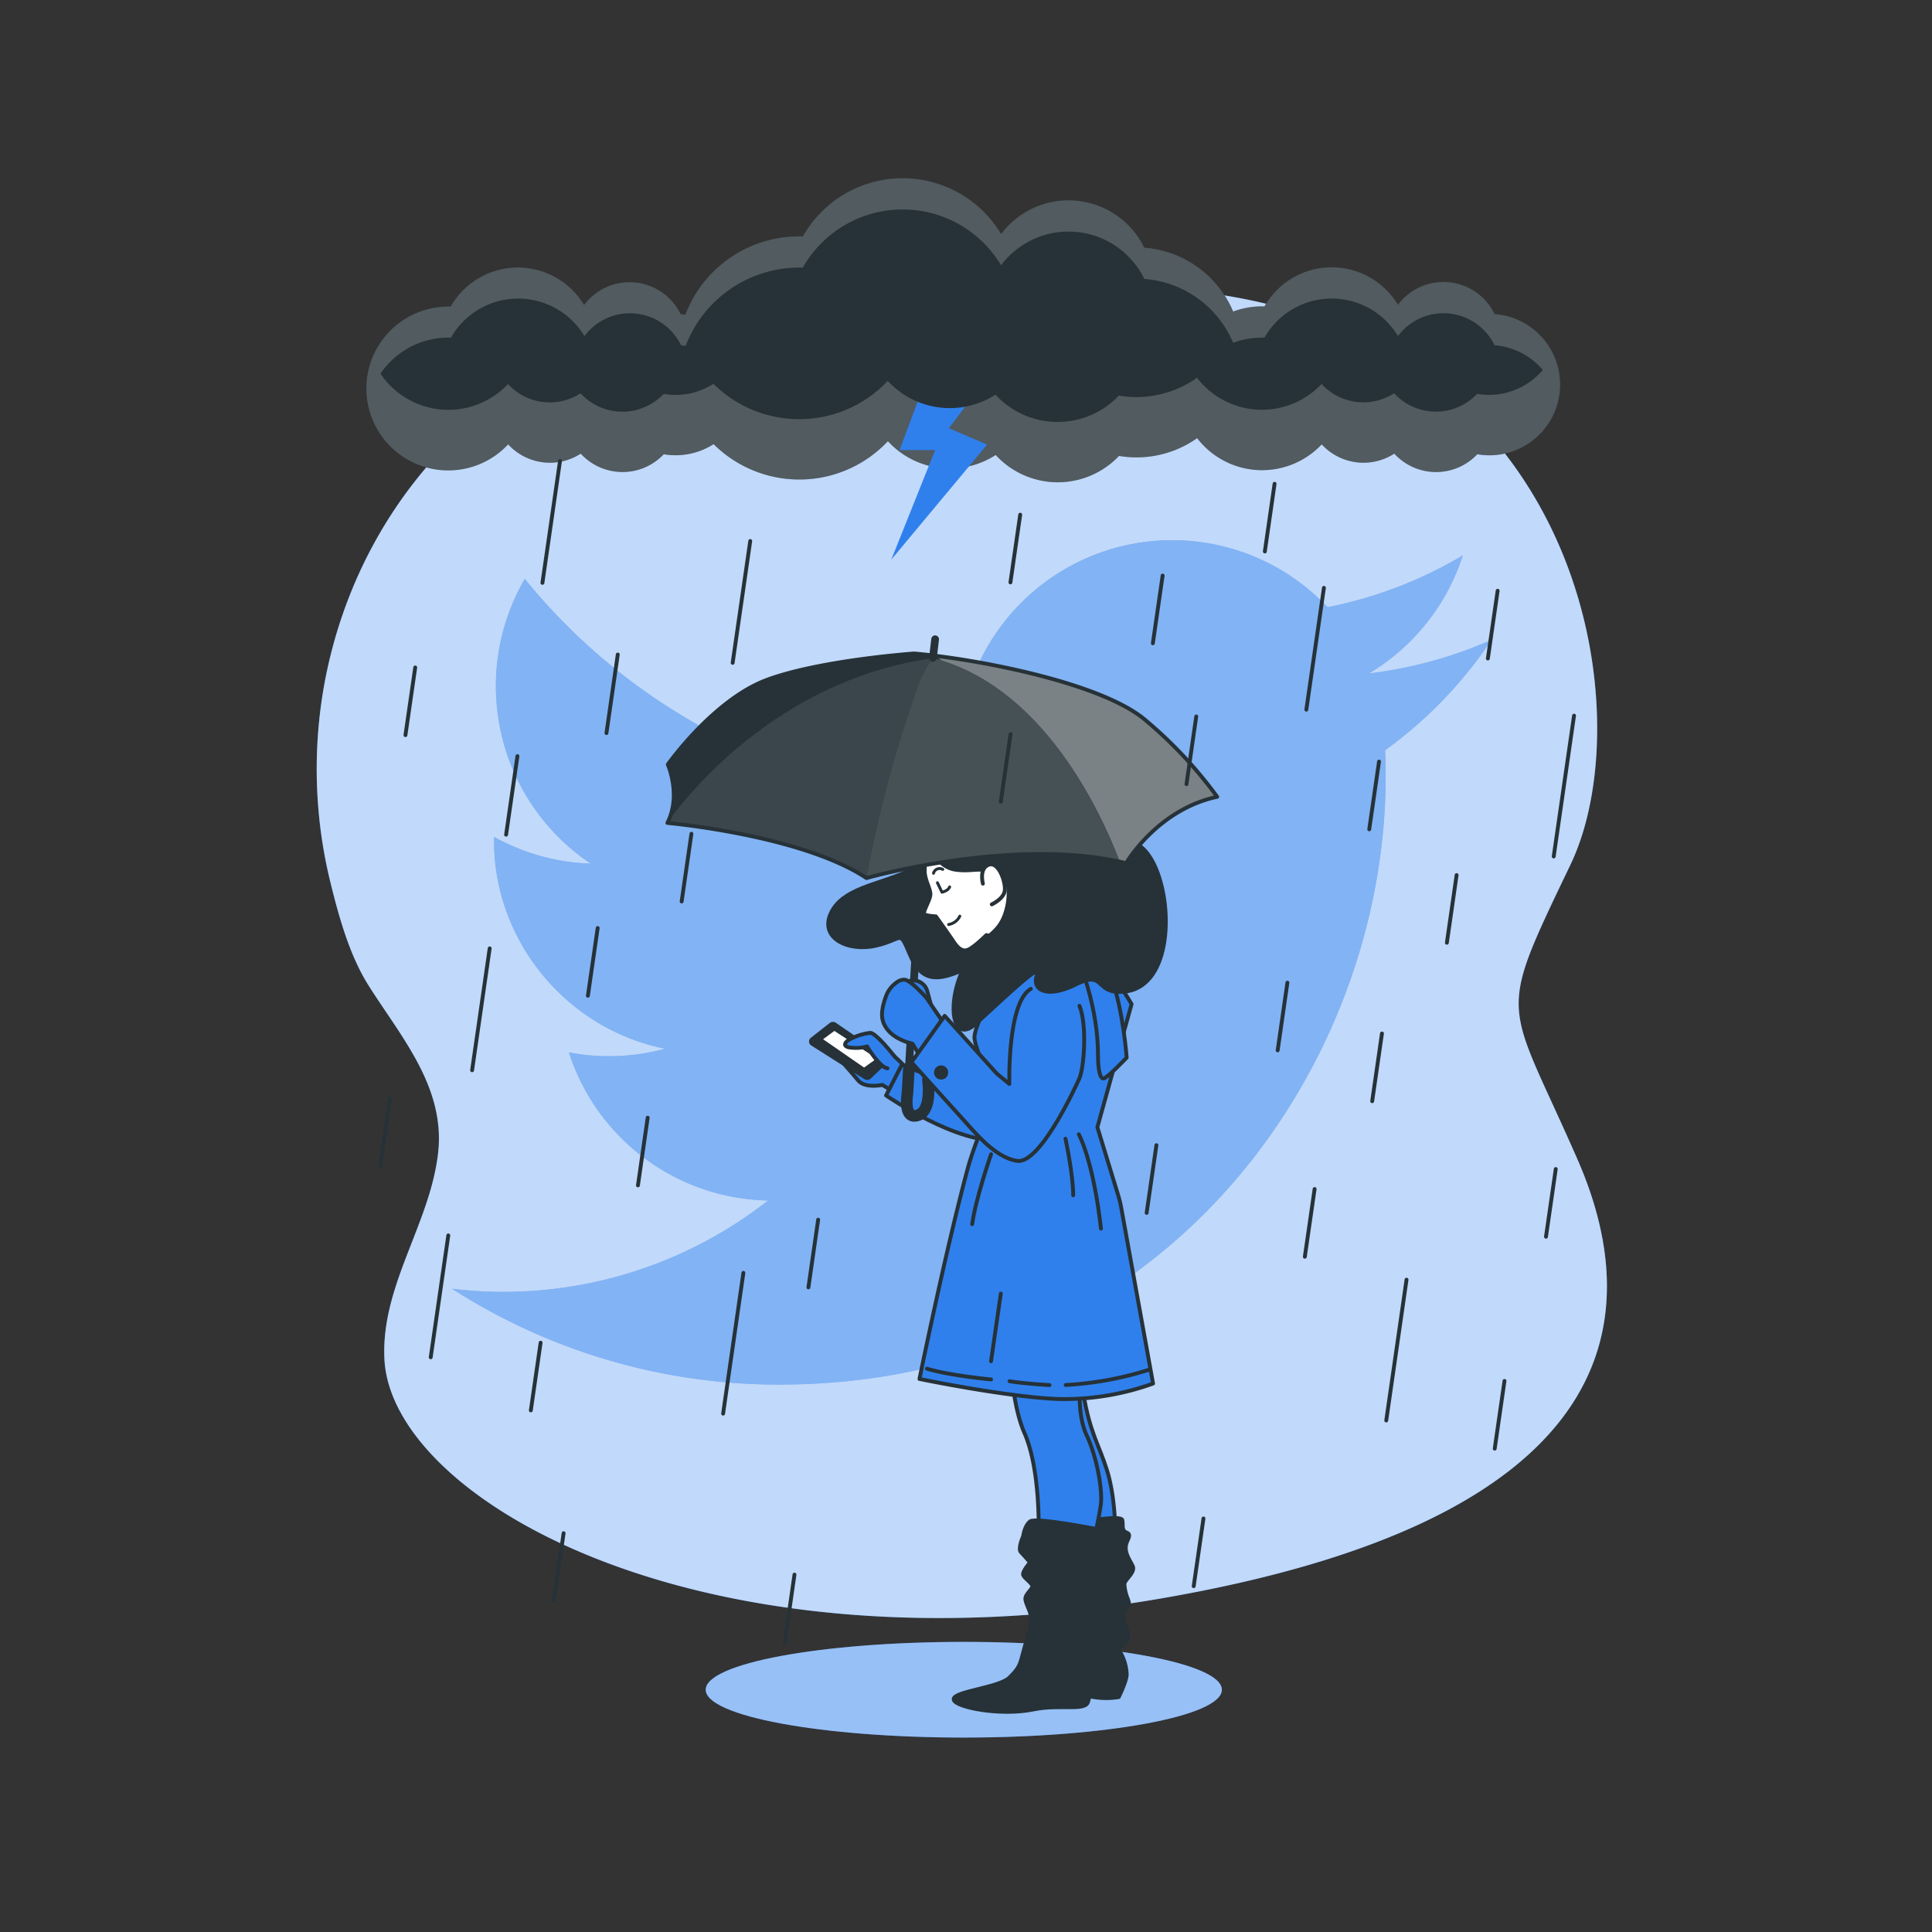 <svg xmlns="http://www.w3.org/2000/svg" xmlns:xlink="http://www.w3.org/1999/xlink" viewBox="0 0 500 500"><rect x="0" y="0" width="500" height="500" fill="#333333" stroke="none"/><defs><clipPath id="freepik--clip-path--inject-15"><path d="M386.79,81.26a14.69,14.69,0,0,0-25-2.38,20,20,0,0,0-34.54.41l-.68,0a21.33,21.33,0,0,0-7.43,1.34,27.2,27.2,0,0,0-23-16.54,21.82,21.82,0,0,0-37.06-3.53,29.69,29.69,0,0,0-51.3.61l-1,0a31.48,31.48,0,0,0-29.42,20.29c-.4-.06-.8-.12-1.2-.15a14.7,14.7,0,0,0-25-2.38,20,20,0,0,0-34.53.41l-.68,0A21.2,21.2,0,1,0,131.51,115a14.68,14.68,0,0,0,18.78,2.4,14.68,14.68,0,0,0,21.49.16,18.22,18.22,0,0,0,12.9-2.62,31.45,31.45,0,0,0,45.11-.76,21.8,21.8,0,0,0,27.89,3.57,21.82,21.82,0,0,0,31.92.24,27.2,27.2,0,0,0,20.22-4.6A21.18,21.18,0,0,0,342.06,115a14.68,14.68,0,0,0,18.78,2.4,14.66,14.66,0,0,0,21.48.16,18.3,18.3,0,1,0,4.47-36.28Z" style="fill:#263238"></path></clipPath><clipPath id="freepik--clip-path-2--inject-15"><path d="M236.6,169.12s-24.13,1.69-38,6.78-25.77,21.94-25.77,21.94,3.54,8-.11,15.13c0,0,34.66,3.1,51.52,14.27,0,0,38.52-10.9,67.2-3.85,0,0,8-13.86,23.57-17.18A111.84,111.84,0,0,0,296,186C284.54,176.74,253.76,170.67,236.6,169.12Z" style="fill:#263238;stroke:#263238;stroke-linecap:round;stroke-linejoin:round"></path></clipPath></defs><g id="freepik--background-simple--inject-15"><path d="M297.65,74.56c-43.4-1.77-89.4-2.53-131.56,10.23-43.48,13.15-73.35,47.83-81.84,90.62a123.05,123.05,0,0,0,1.36,53.33c2.14,8.64,4.88,18.51,9.7,26.18,8.35,13.26,19.9,26.27,18.1,43.22-2,18.52-14.85,34.47-13.92,53.59,1.77,36.44,82,82.38,200.69,62S426.8,342.4,408.23,300s-21.24-35.6-1.77-76.28S408.43,79.07,297.65,74.56Z" style="fill:#2F80ED"></path><path d="M297.65,74.56c-43.4-1.77-89.4-2.53-131.56,10.23-43.48,13.15-73.35,47.83-81.84,90.62a123.05,123.05,0,0,0,1.36,53.33c2.14,8.64,4.88,18.51,9.7,26.18,8.35,13.26,19.9,26.27,18.1,43.22-2,18.52-14.85,34.47-13.92,53.59,1.77,36.44,82,82.38,200.69,62S426.8,342.4,408.23,300s-21.24-35.6-1.77-76.28S408.43,79.07,297.65,74.56Z" style="fill:#fff;opacity:0.7"></path></g><g id="freepik--twitter-icon--inject-15"><path d="M117,333.53a156.21,156.21,0,0,0,84.6,24.8c102.46,0,160.35-86.54,156.86-164.17A111.84,111.84,0,0,0,386,165.59a110.26,110.26,0,0,1-31.7,8.69,55.24,55.24,0,0,0,24.26-30.53,110.48,110.48,0,0,1-35,13.4,55.23,55.23,0,0,0-94,50.34,156.62,156.62,0,0,1-113.75-57.67,55.26,55.26,0,0,0,17.08,73.69,55,55,0,0,1-25-6.91c-.6,25.57,17.72,49.48,44.26,54.81a55.2,55.2,0,0,1-24.91.95,55.21,55.21,0,0,0,51.55,38.32A110.92,110.92,0,0,1,117,333.53Z" style="fill:#2F80ED"></path><path d="M117,333.53a156.21,156.21,0,0,0,84.6,24.8c102.46,0,160.35-86.54,156.86-164.17A111.84,111.84,0,0,0,386,165.59a110.26,110.26,0,0,1-31.7,8.69,55.24,55.24,0,0,0,24.26-30.53,110.48,110.48,0,0,1-35,13.4,55.23,55.23,0,0,0-94,50.34,156.62,156.62,0,0,1-113.75-57.67,55.26,55.26,0,0,0,17.08,73.69,55,55,0,0,1-25-6.91c-.6,25.57,17.72,49.48,44.26,54.81a55.2,55.2,0,0,1-24.91.95,55.21,55.21,0,0,0,51.55,38.32A110.92,110.92,0,0,1,117,333.53Z" style="fill:#fff;opacity:0.4"></path></g><g id="freepik--Cloud--inject-15"><path d="M386.79,81.26a14.69,14.69,0,0,0-25-2.38,20,20,0,0,0-34.54.41l-.68,0a21.33,21.33,0,0,0-7.43,1.34,27.2,27.2,0,0,0-23-16.54,21.82,21.82,0,0,0-37.06-3.53,29.69,29.69,0,0,0-51.3.61l-1,0a31.48,31.48,0,0,0-29.42,20.29c-.4-.06-.8-.12-1.2-.15a14.7,14.7,0,0,0-25-2.38,20,20,0,0,0-34.53.41l-.68,0A21.2,21.2,0,1,0,131.51,115a14.68,14.68,0,0,0,18.78,2.4,14.68,14.68,0,0,0,21.49.16,18.22,18.22,0,0,0,12.9-2.62,31.45,31.45,0,0,0,45.11-.76,21.8,21.8,0,0,0,27.89,3.57,21.82,21.82,0,0,0,31.92.24,27.2,27.2,0,0,0,20.22-4.6A21.18,21.18,0,0,0,342.06,115a14.68,14.68,0,0,0,18.78,2.4,14.66,14.66,0,0,0,21.48.16,18.3,18.3,0,1,0,4.47-36.28Z" style="fill:#263238"></path><g style="clip-path:url(#freepik--clip-path--inject-15)"><path d="M386.79,81.26a14.69,14.69,0,0,0-25-2.38,20,20,0,0,0-34.54.41l-.68,0a21.33,21.33,0,0,0-7.43,1.34,27.2,27.2,0,0,0-23-16.54,21.82,21.82,0,0,0-37.06-3.53,29.69,29.69,0,0,0-51.3.61l-1,0a31.48,31.48,0,0,0-29.42,20.29c-.4-.06-.8-.12-1.2-.15a14.7,14.7,0,0,0-25-2.38,20,20,0,0,0-34.53.41l-.68,0A21.2,21.2,0,1,0,131.51,115a14.68,14.68,0,0,0,18.78,2.4,14.68,14.68,0,0,0,21.49.16,18.22,18.22,0,0,0,12.9-2.62,31.45,31.45,0,0,0,45.11-.76,21.8,21.8,0,0,0,27.89,3.57,21.82,21.82,0,0,0,31.92.24,27.2,27.2,0,0,0,20.22-4.6A21.18,21.18,0,0,0,342.06,115a14.68,14.68,0,0,0,18.78,2.4,14.66,14.66,0,0,0,21.48.16,18.3,18.3,0,1,0,4.47-36.28Z" style="fill:#fff;opacity:0.2"></path></g><polygon points="239.17 99.49 232.8 116.48 242.01 116.48 230.68 144.8 255.46 115.07 245.55 110.82 256.87 95.95 239.17 99.49" style="fill:#2F80ED"></polygon><path d="M386.79,89.35a14.69,14.69,0,0,0-25-2.37,20,20,0,0,0-34.54.4h-.68a21.1,21.1,0,0,0-7.43,1.34,27.19,27.19,0,0,0-23-16.54,21.82,21.82,0,0,0-37.06-3.53,29.69,29.69,0,0,0-51.3.6l-1,0A31.48,31.48,0,0,0,177.45,89.5c-.4,0-.8-.12-1.2-.15a14.7,14.7,0,0,0-25-2.37,20,20,0,0,0-34.53.4h-.68a21.15,21.15,0,0,0-17.57,9.34,21.19,21.19,0,0,0,33,2.67,14.68,14.68,0,0,0,18.78,2.4,14.68,14.68,0,0,0,21.49.16,18.22,18.22,0,0,0,12.9-2.62,31.47,31.47,0,0,0,45.11-.76,21.81,21.81,0,0,0,27.89,3.56,21.81,21.81,0,0,0,31.92.25,28.28,28.28,0,0,0,4.54.38,27.09,27.09,0,0,0,15.68-5,21.19,21.19,0,0,0,32.24,1.61,14.68,14.68,0,0,0,18.78,2.4,14.66,14.66,0,0,0,21.48.16,18.25,18.25,0,0,0,17-6.19A18.27,18.27,0,0,0,386.79,89.35Z" style="fill:#263238"></path></g><g id="freepik--Shadow--inject-15"><ellipse cx="249.43" cy="437.3" rx="66.79" ry="12.38" style="fill:#2F80ED"></ellipse><ellipse cx="249.43" cy="437.3" rx="66.79" ry="12.38" style="fill:#fff;opacity:0.5"></ellipse></g><g id="freepik--Character--inject-15"><path d="M216.82,273.55s3.51,3.91,5.27,6.06,6.25,1.17,6.25,1.17l4.29,2.54,3.32-5.47s-2.93-3.12-4.49-4.49-5.08-3.91-8-3.52S216.62,270.43,216.82,273.55Z" style="fill:#2F80ED;stroke:#263238;stroke-linecap:round;stroke-linejoin:round"></path><path d="M214.72,264.76l-4.87,3.81a1.22,1.22,0,0,0,.1,2l13.75,8.71a1.37,1.37,0,0,0,1.66-.16l3.93-3.73a1.21,1.21,0,0,0-.16-1.9l-12.8-8.79A1.38,1.38,0,0,0,214.72,264.76Z" style="fill:#263238"></path><polygon points="215.91 266.19 212.16 268.97 223.62 276.89 227.79 273.92 215.91 266.19" style="fill:#fff;stroke:#263238;stroke-linecap:round;stroke-linejoin:round"></polygon><path d="M231.46,273.36s-4.69-6.05-6.25-6.05a14.71,14.71,0,0,0-4.68,1.36c-1,.39-2.93,1.76-1,2.35a11.15,11.15,0,0,0,4.88-.2s3.2,5.41,5.27,5.66" style="fill:#2F80ED;stroke:#263238;stroke-linecap:round;stroke-linejoin:round"></path><path d="M233.41,275.51l-4.1,8S248.06,296.4,259.19,295l1.95-11.71S243.37,280.19,233.41,275.51Z" style="fill:#2F80ED;stroke:#263238;stroke-linecap:round;stroke-linejoin:round"></path><path d="M281.45,333.08s-2.87,17.23-1.08,27.63,3.95,12.92,6.1,19.74,2.15,15.43,2.15,15.43l-6.87.72s-8.91-20.46-9.63-37.32,2.51-26.91,2.51-26.91Z" style="fill:#2F80ED;stroke:#263238;stroke-linecap:round;stroke-linejoin:round"></path><path d="M279.25,394s10.91-2.06,11.2-.59-.29,2.66,1.18,3.25-.29,2.06-.29,3.83.88,3,1.77,4.72S291,408.79,291,410a11.6,11.6,0,0,0,.89,3.84c.59,1.77.29,1.47-.89,3.24s1.48,5.31.89,7.08-2.95,2.06-2.07,3.24a12.55,12.55,0,0,1,1.77,5.9c0,1.77-2.06,5.9-2.06,5.9a20,20,0,0,1-6.49,0L276,438a70.1,70.1,0,0,1-9.43,1.18c-3.25,0-6.79-3.54-5-3.84a86.1,86.1,0,0,0,13.57-5c2.65-1.47,1.47-4.72,1.47-7.08s1.77-3.53,1.77-5.3-2.65-4.13-2.95-5.61.3-2.65.3-3.53-1.77-1.77-1.77-3,2.06-4.43,2.06-4.43a25.22,25.22,0,0,1-1.47-3,13.23,13.23,0,0,1-.3-2.94S273.64,394,279.25,394Z" style="fill:#263238;stroke:#263238;stroke-linecap:round;stroke-linejoin:round"></path><path d="M285.28,331.88a49.29,49.29,0,0,0-5,16.6c-1,9.15-1.69,17.33,1,23.1s4.09,14.2,3.61,17.8-2,10.11-2,10.11l-14.11-1.93s.67-16.87-3.66-26.73S261,342,261,335a75.45,75.45,0,0,1,.48-10.1l25.28,3.38Z" style="fill:#2F80ED;stroke:#263238;stroke-linecap:round;stroke-linejoin:round"></path><path d="M284.26,395.81s-16.22-3.24-17.69-2.06-1.77,3.83-1.77,3.83-1.48,3.24-.59,4.13,2.36,2.65,2.36,2.65-2.07,2.36-1.77,3.25,2.36,2.06,2.36,2.94-2.07,2.07-1.77,3.54,1.47,3.25,1.47,4.72-1.18,5.6-2.06,8.85-.89,3.83-3.54,6.48-14.45,3.54-14.45,5.61,12.08,4.42,20.64,2.65c6.93-1.43,13.57.59,14.16-2.06s2.35-6.2,2.06-8-2.36-3.54-2.36-5.31,2.06-5.31,2.36-6.49-2.36-3.24-2.06-4.13,2.35-.88,2.35-3.54-1.76-3.54-.88-4.71,2.95-4.13,2.95-5-1.48-2.65-1.48-2.65S285.73,397.28,284.26,395.81Z" style="fill:#263238;stroke:#263238;stroke-linecap:round;stroke-linejoin:round"></path><path d="M257.13,256.65s-5.1,9-4.93,12,5.35,14.05,5.35,15.39c0,.39-4.86,10-7.2,18.73-5.73,21.38-12.39,54.1-12.39,54.1s22.64,4.69,35.86,5.19a67.64,67.64,0,0,0,24.59-4l-8.23-45.45a28.91,28.91,0,0,0-.84-3.42L284,291.72l8.85-31.85s-9.49-16.64-16.85-17.64S258.64,254,257.13,256.65Z" style="fill:#2F80ED;stroke:#263238;stroke-linecap:round;stroke-linejoin:round"></path><path d="M297.55,354.43a86.69,86.69,0,0,1-21.73,4" style="fill:none;stroke:#263238;stroke-linecap:round;stroke-linejoin:round"></path><path d="M279.19,293.55s3.73,6.61,5.74,24.42" style="fill:none;stroke:#263238;stroke-linecap:round;stroke-linejoin:round"></path><path d="M275.74,294.7s2,9.19,2,14.65" style="fill:none;stroke:#263238;stroke-linecap:round;stroke-linejoin:round"></path><path d="M256.49,298.72s-4,11.49-4.89,18.1" style="fill:none;stroke:#263238;stroke-linecap:round;stroke-linejoin:round"></path><path d="M271.61,358.46s-6.48-.35-10.33-1" style="fill:none;stroke:#263238;stroke-linecap:round;stroke-linejoin:round"></path><path d="M256.49,357s-10.82-1-16.6-2.79" style="fill:none;stroke:#263238;stroke-linecap:round;stroke-linejoin:round"></path><path d="M259.41,252.67a9.66,9.66,0,0,1-.85-4.84c.28-2.56,8.25-11.09,14.51-12.52s8.25,1.71,8.81,3.7,1.14,5.12,0,6-11.09,3.69-14.79,5.69S259.7,253.52,259.41,252.67Z" style="fill:#2F80ED;stroke:#263238;stroke-linecap:round;stroke-linejoin:round"></path><path d="M265.67,238.73s6.21-1.8,8.25.85c6.47,8.4,10.24,22.76,10.24,33.28,0,4.27.57,6.26,1.42,6.26s6-5.4,6-5.4-.86-12.23-4-20.77-8-16.5-10.81-17.64S266.52,236.74,265.67,238.73Z" style="fill:#2F80ED;stroke:#263238;stroke-linecap:round;stroke-linejoin:round"></path><path d="M239.93,209s2.46,13.24-5.36,16.66S217.94,230,215,236.39s4.47,10,11.7,8.35,5.89-4.44,8.82,2.4,6.89,7.37,15.64,2.94,16.63-12.77,14.66-27.86S244.11,199.86,239.93,209Z" style="fill:#263238;stroke:#263238;stroke-linecap:round;stroke-linejoin:round"></path><path d="M239.91,219.09a33.87,33.87,0,0,0-.59,6.7c.21,2.36,1.57,4.38,1.46,5.81s-2.09,4.58-1.57,5,3,.56,3,.56,3.52,4.92,4.48,6.38,2.16,2.9,3.77,2.28,4.81-3.82,4.81-3.82,4.43.82,7,3a52.89,52.89,0,0,1,6.19,7.08L274,240.18s-4.81-3.37-6.61-4.88a66.07,66.07,0,0,1-4.83-4.91s2.93-4.54-.22-6.52c-2.75-1.73-3.92,1.3-4.57,2.07l-.64.77s-2.1-2.19-3.79-2.52-4.76,1.26-7.52-.4A39.2,39.2,0,0,1,239.91,219.09Z" style="fill:#fff;stroke:#263238;stroke-linecap:round;stroke-linejoin:round"></path><path d="M242.6,228.45l1.18,2.45s1.55-.28,2-1.37" style="fill:none;stroke:#263238;stroke-linecap:round;stroke-linejoin:round;stroke-width:0.75px"></path><path d="M241.59,226a1.63,1.63,0,0,1,2.4-1" style="fill:none;stroke:#263238;stroke-linecap:round;stroke-linejoin:round;stroke-width:0.75px"></path><path d="M245.5,239.26a3.9,3.9,0,0,0,2.9-2.16" style="fill:none;stroke:#263238;stroke-linecap:round;stroke-linejoin:round;stroke-width:0.75px"></path><path d="M295.54,219.38a13.37,13.37,0,0,0-7.61-3c-.14-.12-.28-.24-.42-.34-3.2-2.54-11.59-3.46-18.37-1.69a7.55,7.55,0,0,1-2.62-2.62c-2.56-4.55-5.69-8.53-13.37-8.53s-17.35,5.12-18.77,11.09c-.93,3.88,2.22,5.12,4.54,5.51a3.43,3.43,0,0,0,2.28.18s1.71,4.55,6.26,5.12,5.85-.88,10.28.87a5,5,0,0,1,3.22,3.61,16.62,16.62,0,0,1-.67,6.42c-2.12,7-7,5.75-11.2,15.12s-2.42,19.06,3.33,13.92,17.79-16.8,16.06-12.95,2.09,6.6,10,2.66,4.53,3,13,1.82C305.33,254.56,303.5,226.16,295.54,219.38Z" style="fill:#263238;stroke:#263238;stroke-linecap:round;stroke-linejoin:round"></path><path d="M254.37,228.69s-1.07-4,1.53-4.9,4.44,4.59,4.13,6.74-3.36,3.52-3.36,3.52" style="fill:#fff;stroke:#263238;stroke-linecap:round;stroke-linejoin:round"></path><path d="M235.23,276.34l-.38,6.63s-1.25,7.1,2.79,5.63c3.7-1.34,2.5-9.18,2.5-9.18" style="fill:none;stroke:#263238;stroke-linecap:round;stroke-linejoin:round;stroke-width:3px"></path><line x1="241.01" y1="175.82" x2="235.23" y2="276.34" style="fill:none;stroke:#263238;stroke-linecap:round;stroke-linejoin:round;stroke-width:2px"></line><path d="M241.27,261.29,240,256.6a3.77,3.77,0,0,0-3.86-2.87,1.53,1.53,0,0,0-1.22.56C234.07,255.61,241.27,261.29,241.27,261.29Z" style="fill:#2F80ED;stroke:#263238;stroke-linecap:round;stroke-linejoin:round"></path><path d="M239.8,258.29s-3.84-4.37-5.56-4.73a3,3,0,0,0-2.14.66,7.35,7.35,0,0,0-2.77,3.52c-.65,1.71-1.41,4.32-.89,6.28.84,3.17,3.82,4.68,5.19,5.26a15,15,0,0,0,2.52.83l3.13,5.13,7.18-7.19Z" style="fill:#2F80ED;stroke:#263238;stroke-linecap:round;stroke-linejoin:round"></path><path d="M279.36,260.3c2.05,5,1.17,16.12,0,18.75s-10.26,22.27-16.12,21.39-11.13-7.62-14.35-11.13-13-14.4-13-14.4l8.59-12L258,277.88l3.22,2.64s-.58-21.1,5.57-24.62" style="fill:#2F80ED;stroke:#263238;stroke-linecap:round;stroke-linejoin:round"></path><path d="M244.89,277.56a1.33,1.33,0,1,0-1.32,1.33A1.32,1.32,0,0,0,244.89,277.56Z" style="fill:#263238;stroke:#263238;stroke-linecap:round;stroke-linejoin:round"></path><path d="M236.6,169.12s-24.13,1.69-38,6.78-25.77,21.94-25.77,21.94,3.54,8-.11,15.13c0,0,34.66,3.1,51.52,14.27,0,0,38.52-10.9,67.2-3.85,0,0,8-13.86,23.57-17.18A111.84,111.84,0,0,0,296,186C284.54,176.74,253.76,170.67,236.6,169.12Z" style="fill:#263238"></path><g style="clip-path:url(#freepik--clip-path-2--inject-15)"><path d="M289.76,223c-5.2-13.62-20.14-45.44-48.38-52.72l-2.9,5.07a312.33,312.33,0,0,0-14.16,51.83C226.6,226.57,262.19,217,289.76,223Z" style="fill:#fff;opacity:0.15"></path><path d="M172.75,212.82c0,.05,0,.1-.07.15s34.66,3.1,51.52,14.27l.12,0a312.33,312.33,0,0,1,14.16-51.83l2.9-5.07C202,175.9,178.65,204.68,172.75,212.82Z" style="fill:#fff;opacity:0.1"></path><path d="M315,206.21A111.84,111.84,0,0,0,296,186c-10.29-8.36-36.26-14.12-53.86-16.31.43.35.92.75,1.45,1.2,26.84,8.31,41.14,38.83,46.21,52.1l1.64.37S299.39,209.53,315,206.21Z" style="fill:#fff;opacity:0.39"></path></g><path d="M236.6,169.12s-24.13,1.69-38,6.78-25.77,21.94-25.77,21.94,3.54,8-.11,15.13c0,0,34.66,3.1,51.52,14.27,0,0,38.52-10.9,67.2-3.85,0,0,8-13.86,23.57-17.18A111.84,111.84,0,0,0,296,186C284.54,176.74,253.76,170.67,236.6,169.12Z" style="fill:none;stroke:#263238;stroke-linecap:round;stroke-linejoin:round"></path><line x1="241.44" y1="170.26" x2="242.01" y2="165.44" style="fill:none;stroke:#263238;stroke-linecap:round;stroke-linejoin:round;stroke-width:2px"></line></g><g id="freepik--Rain--inject-15"><line x1="144.93" y1="119.31" x2="140.38" y2="150.84" style="fill:none;stroke:#263238;stroke-linecap:round;stroke-linejoin:round"></line><line x1="194.16" y1="140.01" x2="189.61" y2="171.54" style="fill:none;stroke:#263238;stroke-linecap:round;stroke-linejoin:round"></line><line x1="133.91" y1="195.69" x2="130.98" y2="216.01" style="fill:none;stroke:#263238;stroke-linecap:round;stroke-linejoin:round"></line><line x1="159.88" y1="169.39" x2="156.95" y2="189.72" style="fill:none;stroke:#263238;stroke-linecap:round;stroke-linejoin:round"></line><line x1="126.73" y1="245.44" x2="122.18" y2="276.98" style="fill:none;stroke:#263238;stroke-linecap:round;stroke-linejoin:round"></line><line x1="342.63" y1="152.13" x2="338.08" y2="183.66" style="fill:none;stroke:#263238;stroke-linecap:round;stroke-linejoin:round"></line><line x1="116.02" y1="319.72" x2="111.47" y2="351.26" style="fill:none;stroke:#263238;stroke-linecap:round;stroke-linejoin:round"></line><line x1="145.86" y1="396.79" x2="143.33" y2="414.3" style="fill:none;stroke:#263238;stroke-linecap:round;stroke-linejoin:round"></line><line x1="329.86" y1="125.2" x2="327.34" y2="142.72" style="fill:none;stroke:#263238;stroke-linecap:round;stroke-linejoin:round"></line><line x1="154.68" y1="240.18" x2="152.15" y2="257.69" style="fill:none;stroke:#263238;stroke-linecap:round;stroke-linejoin:round"></line><line x1="100.94" y1="284.26" x2="98.42" y2="301.78" style="fill:none;stroke:#263238;stroke-linecap:round;stroke-linejoin:round"></line><line x1="259.01" y1="334.78" x2="256.48" y2="352.29" style="fill:none;stroke:#263238;stroke-linecap:round;stroke-linejoin:round"></line><line x1="205.61" y1="407.51" x2="203.09" y2="425.03" style="fill:none;stroke:#263238;stroke-linecap:round;stroke-linejoin:round"></line><line x1="333.18" y1="254.31" x2="330.66" y2="271.83" style="fill:none;stroke:#263238;stroke-linecap:round;stroke-linejoin:round"></line><line x1="356.89" y1="197.1" x2="354.36" y2="214.62" style="fill:none;stroke:#263238;stroke-linecap:round;stroke-linejoin:round"></line><line x1="107.46" y1="172.74" x2="104.93" y2="190.25" style="fill:none;stroke:#263238;stroke-linecap:round;stroke-linejoin:round"></line><line x1="299.28" y1="296.37" x2="296.75" y2="313.89" style="fill:none;stroke:#263238;stroke-linecap:round;stroke-linejoin:round"></line><line x1="340.22" y1="307.72" x2="337.69" y2="325.24" style="fill:none;stroke:#263238;stroke-linecap:round;stroke-linejoin:round"></line><line x1="311.46" y1="392.98" x2="308.93" y2="410.5" style="fill:none;stroke:#263238;stroke-linecap:round;stroke-linejoin:round"></line><line x1="264.03" y1="133.2" x2="261.5" y2="150.72" style="fill:none;stroke:#263238;stroke-linecap:round;stroke-linejoin:round"></line><line x1="387.59" y1="152.89" x2="385.06" y2="170.41" style="fill:none;stroke:#263238;stroke-linecap:round;stroke-linejoin:round"></line><line x1="376.97" y1="226.47" x2="374.45" y2="243.98" style="fill:none;stroke:#263238;stroke-linecap:round;stroke-linejoin:round"></line><line x1="402.63" y1="302.54" x2="400.1" y2="320.06" style="fill:none;stroke:#263238;stroke-linecap:round;stroke-linejoin:round"></line><line x1="389.36" y1="357.39" x2="386.83" y2="374.91" style="fill:none;stroke:#263238;stroke-linecap:round;stroke-linejoin:round"></line><line x1="357.65" y1="267.47" x2="355.12" y2="284.99" style="fill:none;stroke:#263238;stroke-linecap:round;stroke-linejoin:round"></line><line x1="300.89" y1="148.96" x2="298.36" y2="166.48" style="fill:none;stroke:#263238;stroke-linecap:round;stroke-linejoin:round"></line><line x1="261.53" y1="189.98" x2="259" y2="207.5" style="fill:none;stroke:#263238;stroke-linecap:round;stroke-linejoin:round"></line><line x1="309.59" y1="185.42" x2="307.06" y2="202.94" style="fill:none;stroke:#263238;stroke-linecap:round;stroke-linejoin:round"></line><line x1="178.94" y1="215.78" x2="176.41" y2="233.3" style="fill:none;stroke:#263238;stroke-linecap:round;stroke-linejoin:round"></line><line x1="167.62" y1="289.26" x2="165.1" y2="306.77" style="fill:none;stroke:#263238;stroke-linecap:round;stroke-linejoin:round"></line><line x1="211.74" y1="315.65" x2="209.22" y2="333.17" style="fill:none;stroke:#263238;stroke-linecap:round;stroke-linejoin:round"></line><line x1="364.01" y1="331.18" x2="358.76" y2="367.62" style="fill:none;stroke:#263238;stroke-linecap:round;stroke-linejoin:round"></line><line x1="407.36" y1="185.21" x2="402.1" y2="221.65" style="fill:none;stroke:#263238;stroke-linecap:round;stroke-linejoin:round"></line><line x1="192.39" y1="329.41" x2="187.14" y2="365.85" style="fill:none;stroke:#263238;stroke-linecap:round;stroke-linejoin:round"></line><line x1="139.91" y1="347.49" x2="137.38" y2="365.01" style="fill:none;stroke:#263238;stroke-linecap:round;stroke-linejoin:round"></line></g></svg>